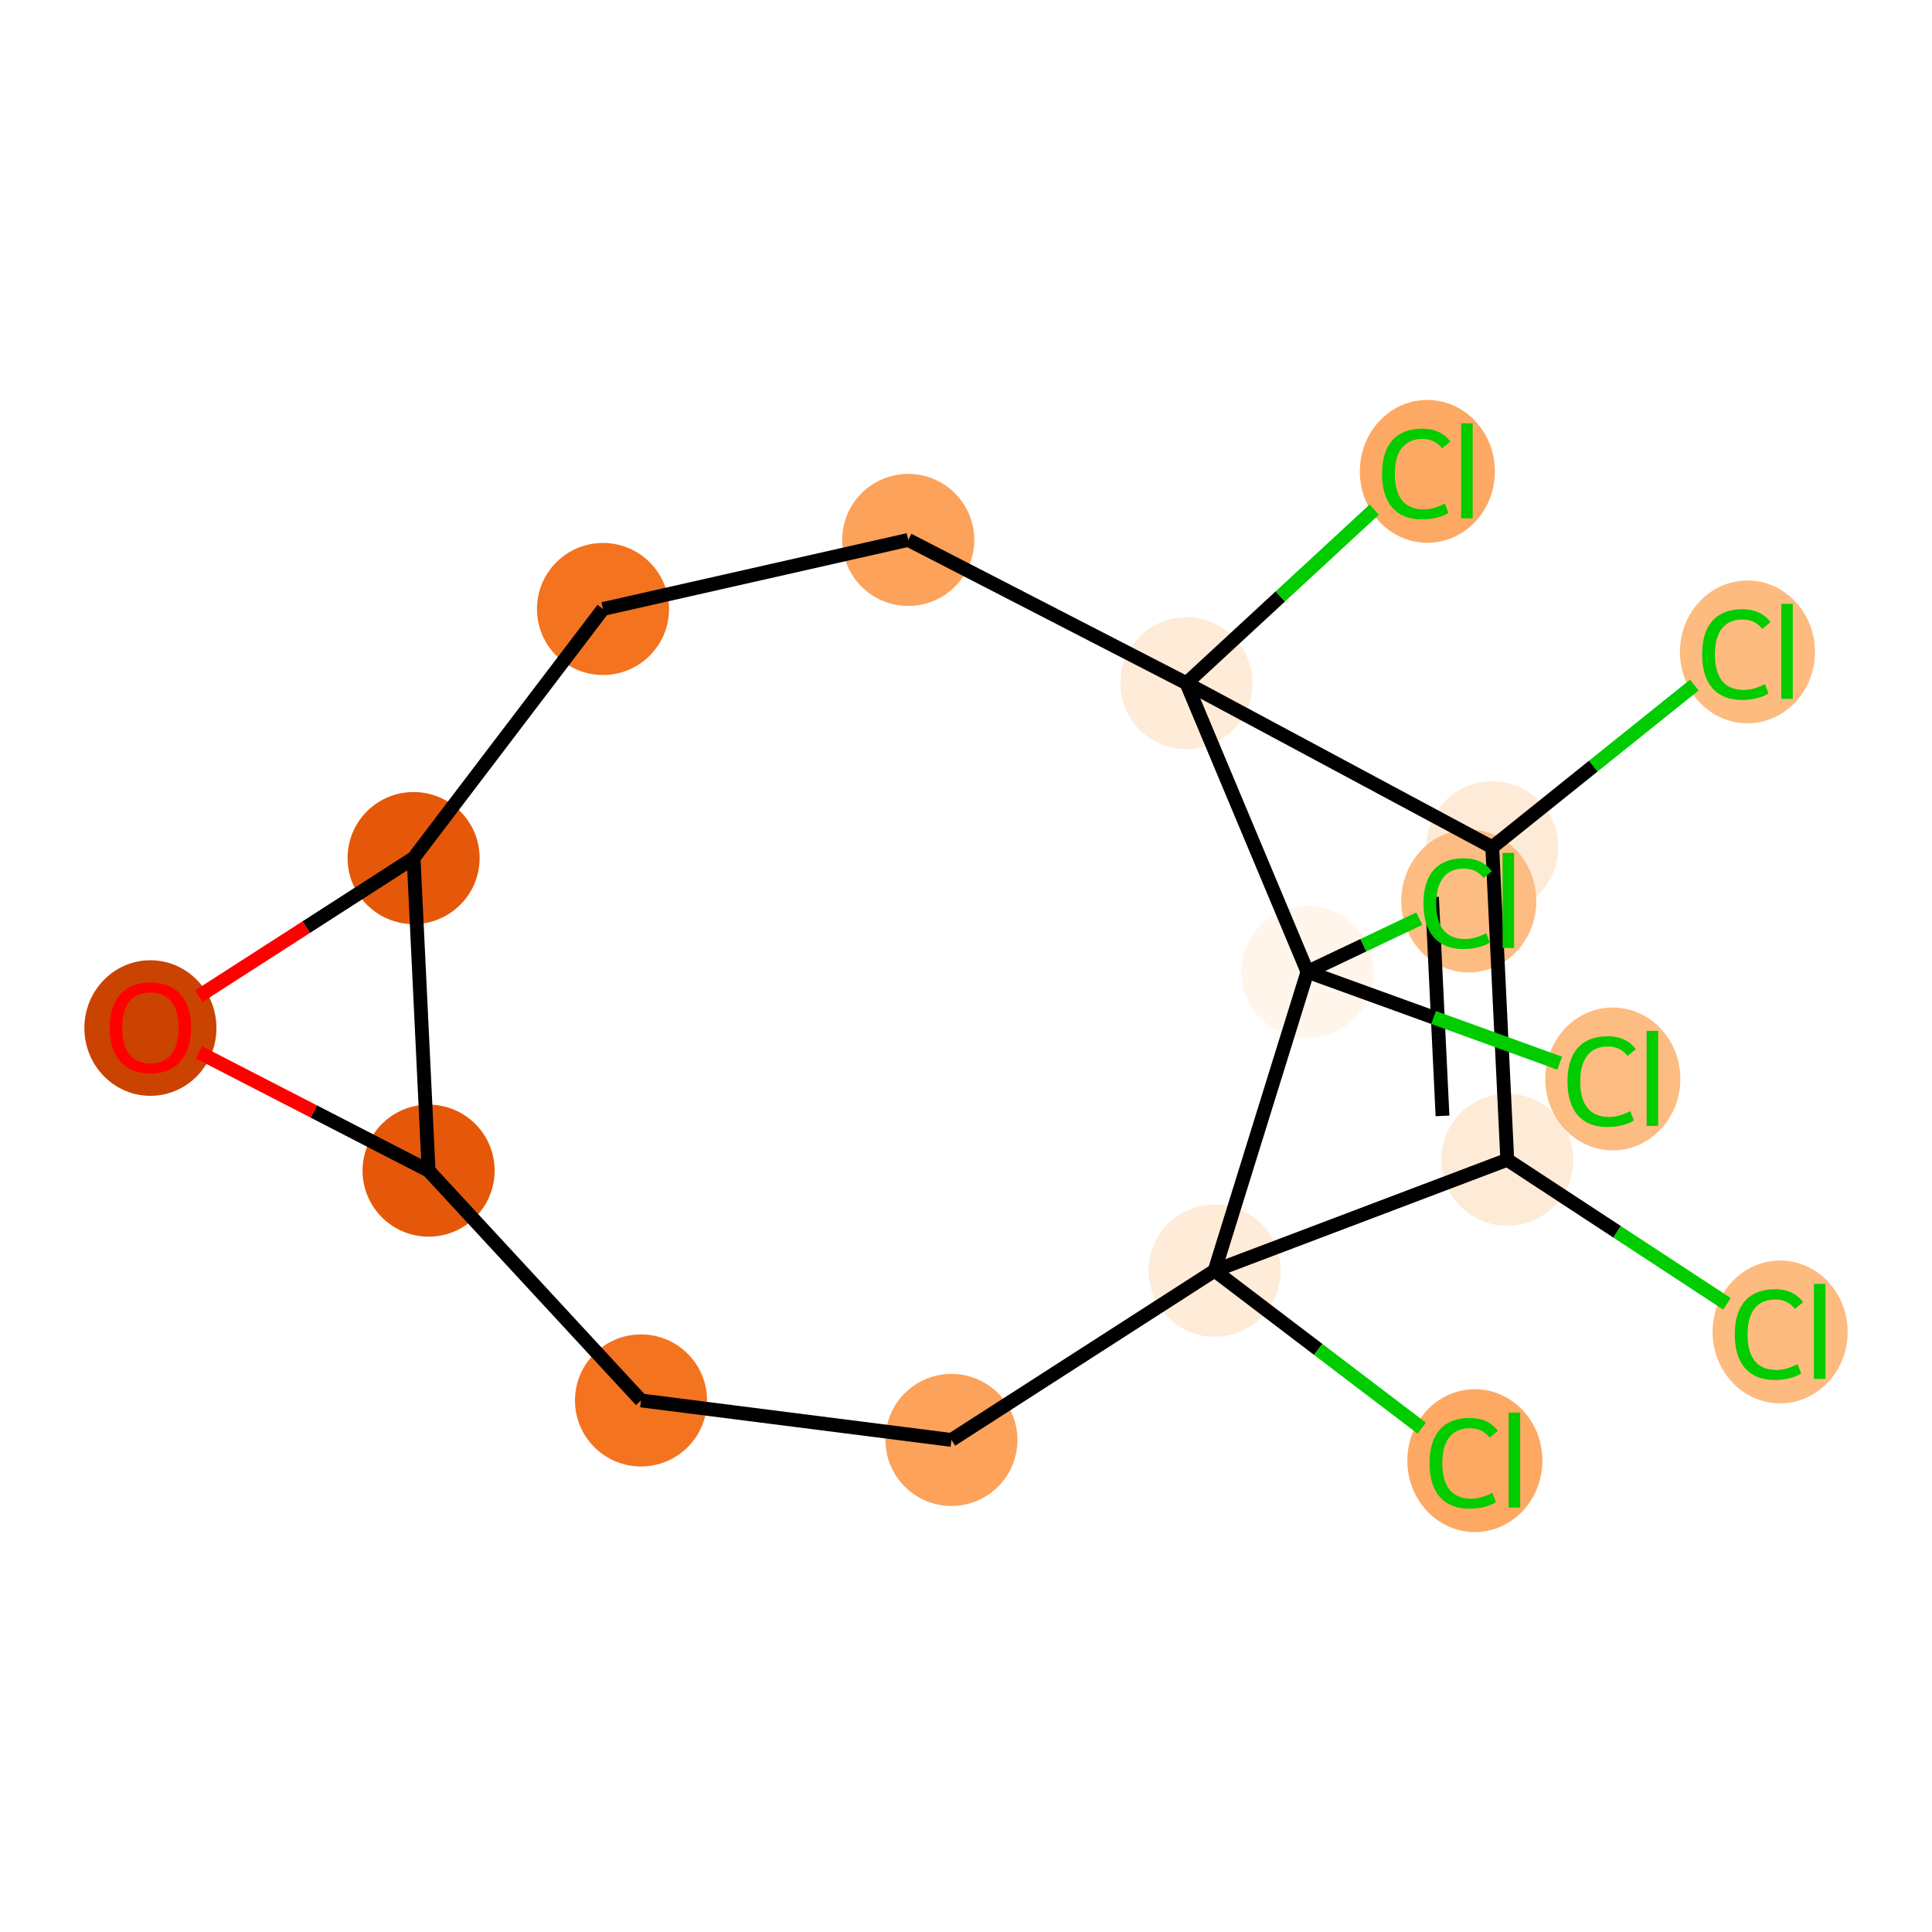 <?xml version='1.0' encoding='iso-8859-1'?>
<svg version='1.1' baseProfile='full'
              xmlns='http://www.w3.org/2000/svg'
                      xmlns:rdkit='http://www.rdkit.org/xml'
                      xmlns:xlink='http://www.w3.org/1999/xlink'
                  xml:space='preserve'
width='280px' height='280px' viewBox='0 0 280 280'>
<!-- END OF HEADER -->
<rect style='opacity:1.0;fill:#FFFFFF;stroke:none' width='280' height='280' x='0' y='0'> </rect>
<ellipse cx='253.254' cy='94.481' rx='9.287' ry='9.852'  style='fill:#FDBB80;fill-rule:evenodd;stroke:#FDBB80;stroke-width:1.0px;stroke-linecap:butt;stroke-linejoin:miter;stroke-opacity:1' />
<ellipse cx='216.269' cy='122.786' rx='9.07' ry='9.07'  style='fill:#FEEBD7;fill-rule:evenodd;stroke:#FEEBD7;stroke-width:1.0px;stroke-linecap:butt;stroke-linejoin:miter;stroke-opacity:1' />
<ellipse cx='218.444' cy='168.086' rx='9.07' ry='9.07'  style='fill:#FEEBD7;fill-rule:evenodd;stroke:#FEEBD7;stroke-width:1.0px;stroke-linecap:butt;stroke-linejoin:miter;stroke-opacity:1' />
<ellipse cx='257.986' cy='193.034' rx='9.287' ry='9.852'  style='fill:#FDBB80;fill-rule:evenodd;stroke:#FDBB80;stroke-width:1.0px;stroke-linecap:butt;stroke-linejoin:miter;stroke-opacity:1' />
<ellipse cx='176.033' cy='184.153' rx='9.07' ry='9.07'  style='fill:#FEEBD8;fill-rule:evenodd;stroke:#FEEBD8;stroke-width:1.0px;stroke-linecap:butt;stroke-linejoin:miter;stroke-opacity:1' />
<ellipse cx='213.748' cy='211.686' rx='9.287' ry='9.852'  style='fill:#FDA964;fill-rule:evenodd;stroke:#FDA964;stroke-width:1.0px;stroke-linecap:butt;stroke-linejoin:miter;stroke-opacity:1' />
<ellipse cx='137.89' cy='208.686' rx='9.07' ry='9.07'  style='fill:#FDA25A;fill-rule:evenodd;stroke:#FDA25A;stroke-width:1.0px;stroke-linecap:butt;stroke-linejoin:miter;stroke-opacity:1' />
<ellipse cx='92.901' cy='202.962' rx='9.07' ry='9.07'  style='fill:#F4731F;fill-rule:evenodd;stroke:#F4731F;stroke-width:1.0px;stroke-linecap:butt;stroke-linejoin:miter;stroke-opacity:1' />
<ellipse cx='62.116' cy='169.658' rx='9.07' ry='9.07'  style='fill:#E5580A;fill-rule:evenodd;stroke:#E5580A;stroke-width:1.0px;stroke-linecap:butt;stroke-linejoin:miter;stroke-opacity:1' />
<ellipse cx='21.798' cy='148.992' rx='9.07' ry='9.326'  style='fill:#CB4301;fill-rule:evenodd;stroke:#CB4301;stroke-width:1.0px;stroke-linecap:butt;stroke-linejoin:miter;stroke-opacity:1' />
<ellipse cx='59.941' cy='124.358' rx='9.07' ry='9.07'  style='fill:#E5580A;fill-rule:evenodd;stroke:#E5580A;stroke-width:1.0px;stroke-linecap:butt;stroke-linejoin:miter;stroke-opacity:1' />
<ellipse cx='87.393' cy='88.258' rx='9.07' ry='9.07'  style='fill:#F4731F;fill-rule:evenodd;stroke:#F4731F;stroke-width:1.0px;stroke-linecap:butt;stroke-linejoin:miter;stroke-opacity:1' />
<ellipse cx='131.627' cy='78.25' rx='9.07' ry='9.07'  style='fill:#FDA25A;fill-rule:evenodd;stroke:#FDA25A;stroke-width:1.0px;stroke-linecap:butt;stroke-linejoin:miter;stroke-opacity:1' />
<ellipse cx='171.946' cy='99.016' rx='9.07' ry='9.07'  style='fill:#FEEBD8;fill-rule:evenodd;stroke:#FEEBD8;stroke-width:1.0px;stroke-linecap:butt;stroke-linejoin:miter;stroke-opacity:1' />
<ellipse cx='206.864' cy='68.314' rx='9.287' ry='9.852'  style='fill:#FDA964;fill-rule:evenodd;stroke:#FDA964;stroke-width:1.0px;stroke-linecap:butt;stroke-linejoin:miter;stroke-opacity:1' />
<ellipse cx='189.483' cy='140.841' rx='9.07' ry='9.07'  style='fill:#FFF5EB;fill-rule:evenodd;stroke:#FFF5EB;stroke-width:1.0px;stroke-linecap:butt;stroke-linejoin:miter;stroke-opacity:1' />
<ellipse cx='212.868' cy='130.579' rx='9.287' ry='9.852'  style='fill:#FDBC82;fill-rule:evenodd;stroke:#FDBC82;stroke-width:1.0px;stroke-linecap:butt;stroke-linejoin:miter;stroke-opacity:1' />
<ellipse cx='233.738' cy='156.37' rx='9.287' ry='9.852'  style='fill:#FDBC82;fill-rule:evenodd;stroke:#FDBC82;stroke-width:1.0px;stroke-linecap:butt;stroke-linejoin:miter;stroke-opacity:1' />
<path class='bond-0 atom-0 atom-1' d='M 245.553,99.284 L 230.911,111.035' style='fill:none;fill-rule:evenodd;stroke:#00CC00;stroke-width:2.0px;stroke-linecap:butt;stroke-linejoin:miter;stroke-opacity:1' />
<path class='bond-0 atom-0 atom-1' d='M 230.911,111.035 L 216.269,122.786' style='fill:none;fill-rule:evenodd;stroke:#000000;stroke-width:2.0px;stroke-linecap:butt;stroke-linejoin:miter;stroke-opacity:1' />
<path class='bond-1 atom-1 atom-2' d='M 216.269,122.786 L 218.444,168.086' style='fill:none;fill-rule:evenodd;stroke:#000000;stroke-width:2.0px;stroke-linecap:butt;stroke-linejoin:miter;stroke-opacity:1' />
<path class='bond-1 atom-1 atom-2' d='M 207.535,130.016 L 209.058,161.726' style='fill:none;fill-rule:evenodd;stroke:#000000;stroke-width:2.0px;stroke-linecap:butt;stroke-linejoin:miter;stroke-opacity:1' />
<path class='bond-17 atom-13 atom-1' d='M 171.946,99.016 L 216.269,122.786' style='fill:none;fill-rule:evenodd;stroke:#000000;stroke-width:2.0px;stroke-linecap:butt;stroke-linejoin:miter;stroke-opacity:1' />
<path class='bond-2 atom-2 atom-3' d='M 218.444,168.086 L 234.364,178.524' style='fill:none;fill-rule:evenodd;stroke:#000000;stroke-width:2.0px;stroke-linecap:butt;stroke-linejoin:miter;stroke-opacity:1' />
<path class='bond-2 atom-2 atom-3' d='M 234.364,178.524 L 250.285,188.962' style='fill:none;fill-rule:evenodd;stroke:#00CC00;stroke-width:2.0px;stroke-linecap:butt;stroke-linejoin:miter;stroke-opacity:1' />
<path class='bond-3 atom-2 atom-4' d='M 218.444,168.086 L 176.033,184.153' style='fill:none;fill-rule:evenodd;stroke:#000000;stroke-width:2.0px;stroke-linecap:butt;stroke-linejoin:miter;stroke-opacity:1' />
<path class='bond-4 atom-4 atom-5' d='M 176.033,184.153 L 191.04,195.564' style='fill:none;fill-rule:evenodd;stroke:#000000;stroke-width:2.0px;stroke-linecap:butt;stroke-linejoin:miter;stroke-opacity:1' />
<path class='bond-4 atom-4 atom-5' d='M 191.04,195.564 L 206.047,206.976' style='fill:none;fill-rule:evenodd;stroke:#00CC00;stroke-width:2.0px;stroke-linecap:butt;stroke-linejoin:miter;stroke-opacity:1' />
<path class='bond-5 atom-4 atom-6' d='M 176.033,184.153 L 137.89,208.686' style='fill:none;fill-rule:evenodd;stroke:#000000;stroke-width:2.0px;stroke-linecap:butt;stroke-linejoin:miter;stroke-opacity:1' />
<path class='bond-18 atom-15 atom-4' d='M 189.483,140.841 L 176.033,184.153' style='fill:none;fill-rule:evenodd;stroke:#000000;stroke-width:2.0px;stroke-linecap:butt;stroke-linejoin:miter;stroke-opacity:1' />
<path class='bond-6 atom-6 atom-7' d='M 137.89,208.686 L 92.901,202.962' style='fill:none;fill-rule:evenodd;stroke:#000000;stroke-width:2.0px;stroke-linecap:butt;stroke-linejoin:miter;stroke-opacity:1' />
<path class='bond-7 atom-7 atom-8' d='M 92.901,202.962 L 62.116,169.658' style='fill:none;fill-rule:evenodd;stroke:#000000;stroke-width:2.0px;stroke-linecap:butt;stroke-linejoin:miter;stroke-opacity:1' />
<path class='bond-8 atom-8 atom-9' d='M 62.116,169.658 L 45.472,161.085' style='fill:none;fill-rule:evenodd;stroke:#000000;stroke-width:2.0px;stroke-linecap:butt;stroke-linejoin:miter;stroke-opacity:1' />
<path class='bond-8 atom-8 atom-9' d='M 45.472,161.085 L 28.827,152.512' style='fill:none;fill-rule:evenodd;stroke:#FF0000;stroke-width:2.0px;stroke-linecap:butt;stroke-linejoin:miter;stroke-opacity:1' />
<path class='bond-19 atom-10 atom-8' d='M 59.941,124.358 L 62.116,169.658' style='fill:none;fill-rule:evenodd;stroke:#000000;stroke-width:2.0px;stroke-linecap:butt;stroke-linejoin:miter;stroke-opacity:1' />
<path class='bond-9 atom-9 atom-10' d='M 28.827,144.37 L 44.384,134.364' style='fill:none;fill-rule:evenodd;stroke:#FF0000;stroke-width:2.0px;stroke-linecap:butt;stroke-linejoin:miter;stroke-opacity:1' />
<path class='bond-9 atom-9 atom-10' d='M 44.384,134.364 L 59.941,124.358' style='fill:none;fill-rule:evenodd;stroke:#000000;stroke-width:2.0px;stroke-linecap:butt;stroke-linejoin:miter;stroke-opacity:1' />
<path class='bond-10 atom-10 atom-11' d='M 59.941,124.358 L 87.393,88.258' style='fill:none;fill-rule:evenodd;stroke:#000000;stroke-width:2.0px;stroke-linecap:butt;stroke-linejoin:miter;stroke-opacity:1' />
<path class='bond-11 atom-11 atom-12' d='M 87.393,88.258 L 131.627,78.25' style='fill:none;fill-rule:evenodd;stroke:#000000;stroke-width:2.0px;stroke-linecap:butt;stroke-linejoin:miter;stroke-opacity:1' />
<path class='bond-12 atom-12 atom-13' d='M 131.627,78.25 L 171.946,99.016' style='fill:none;fill-rule:evenodd;stroke:#000000;stroke-width:2.0px;stroke-linecap:butt;stroke-linejoin:miter;stroke-opacity:1' />
<path class='bond-13 atom-13 atom-14' d='M 171.946,99.016 L 185.555,86.437' style='fill:none;fill-rule:evenodd;stroke:#000000;stroke-width:2.0px;stroke-linecap:butt;stroke-linejoin:miter;stroke-opacity:1' />
<path class='bond-13 atom-13 atom-14' d='M 185.555,86.437 L 199.163,73.858' style='fill:none;fill-rule:evenodd;stroke:#00CC00;stroke-width:2.0px;stroke-linecap:butt;stroke-linejoin:miter;stroke-opacity:1' />
<path class='bond-14 atom-13 atom-15' d='M 171.946,99.016 L 189.483,140.841' style='fill:none;fill-rule:evenodd;stroke:#000000;stroke-width:2.0px;stroke-linecap:butt;stroke-linejoin:miter;stroke-opacity:1' />
<path class='bond-15 atom-15 atom-16' d='M 189.483,140.841 L 197.591,136.989' style='fill:none;fill-rule:evenodd;stroke:#000000;stroke-width:2.0px;stroke-linecap:butt;stroke-linejoin:miter;stroke-opacity:1' />
<path class='bond-15 atom-15 atom-16' d='M 197.591,136.989 L 205.698,133.137' style='fill:none;fill-rule:evenodd;stroke:#00CC00;stroke-width:2.0px;stroke-linecap:butt;stroke-linejoin:miter;stroke-opacity:1' />
<path class='bond-16 atom-15 atom-17' d='M 189.483,140.841 L 207.76,147.462' style='fill:none;fill-rule:evenodd;stroke:#000000;stroke-width:2.0px;stroke-linecap:butt;stroke-linejoin:miter;stroke-opacity:1' />
<path class='bond-16 atom-15 atom-17' d='M 207.76,147.462 L 226.037,154.084' style='fill:none;fill-rule:evenodd;stroke:#00CC00;stroke-width:2.0px;stroke-linecap:butt;stroke-linejoin:miter;stroke-opacity:1' />
<path  class='atom-0' d='M 246.687 94.844
Q 246.687 91.651, 248.174 89.982
Q 249.68 88.295, 252.528 88.295
Q 255.177 88.295, 256.592 90.163
L 255.394 91.143
Q 254.36 89.782, 252.528 89.782
Q 250.587 89.782, 249.553 91.089
Q 248.537 92.377, 248.537 94.844
Q 248.537 97.383, 249.589 98.69
Q 250.66 99.996, 252.728 99.996
Q 254.143 99.996, 255.793 99.143
L 256.301 100.504
Q 255.63 100.939, 254.614 101.193
Q 253.598 101.447, 252.474 101.447
Q 249.68 101.447, 248.174 99.742
Q 246.687 98.037, 246.687 94.844
' fill='#00CC00'/>
<path  class='atom-0' d='M 258.152 87.515
L 259.821 87.515
L 259.821 101.284
L 258.152 101.284
L 258.152 87.515
' fill='#00CC00'/>
<path  class='atom-3' d='M 251.419 193.397
Q 251.419 190.204, 252.906 188.535
Q 254.412 186.848, 257.26 186.848
Q 259.909 186.848, 261.324 188.717
L 260.126 189.696
Q 259.092 188.336, 257.26 188.336
Q 255.319 188.336, 254.285 189.642
Q 253.269 190.93, 253.269 193.397
Q 253.269 195.937, 254.321 197.243
Q 255.391 198.549, 257.46 198.549
Q 258.874 198.549, 260.525 197.696
L 261.033 199.057
Q 260.362 199.492, 259.346 199.746
Q 258.33 200, 257.206 200
Q 254.412 200, 252.906 198.295
Q 251.419 196.59, 251.419 193.397
' fill='#00CC00'/>
<path  class='atom-3' d='M 262.884 186.068
L 264.553 186.068
L 264.553 199.837
L 262.884 199.837
L 262.884 186.068
' fill='#00CC00'/>
<path  class='atom-5' d='M 207.181 212.049
Q 207.181 208.856, 208.668 207.187
Q 210.174 205.5, 213.022 205.5
Q 215.671 205.5, 217.086 207.369
L 215.888 208.348
Q 214.854 206.988, 213.022 206.988
Q 211.081 206.988, 210.047 208.294
Q 209.031 209.582, 209.031 212.049
Q 209.031 214.589, 210.083 215.895
Q 211.154 217.201, 213.222 217.201
Q 214.637 217.201, 216.288 216.349
L 216.796 217.709
Q 216.124 218.144, 215.108 218.398
Q 214.093 218.652, 212.968 218.652
Q 210.174 218.652, 208.668 216.947
Q 207.181 215.242, 207.181 212.049
' fill='#00CC00'/>
<path  class='atom-5' d='M 218.646 204.72
L 220.315 204.72
L 220.315 218.489
L 218.646 218.489
L 218.646 204.72
' fill='#00CC00'/>
<path  class='atom-9' d='M 15.902 148.928
Q 15.902 145.844, 17.426 144.121
Q 18.95 142.397, 21.798 142.397
Q 24.646 142.397, 26.17 144.121
Q 27.694 145.844, 27.694 148.928
Q 27.694 152.048, 26.151 153.826
Q 24.61 155.586, 21.798 155.586
Q 18.968 155.586, 17.426 153.826
Q 15.902 152.066, 15.902 148.928
M 21.798 154.134
Q 23.757 154.134, 24.809 152.828
Q 25.879 151.504, 25.879 148.928
Q 25.879 146.406, 24.809 145.137
Q 23.757 143.849, 21.798 143.849
Q 19.838 143.849, 18.768 145.118
Q 17.716 146.388, 17.716 148.928
Q 17.716 151.522, 18.768 152.828
Q 19.838 154.134, 21.798 154.134
' fill='#FF0000'/>
<path  class='atom-14' d='M 200.297 68.677
Q 200.297 65.484, 201.785 63.815
Q 203.29 62.128, 206.138 62.128
Q 208.787 62.128, 210.202 63.996
L 209.005 64.976
Q 207.971 63.615, 206.138 63.615
Q 204.197 63.615, 203.163 64.921
Q 202.147 66.209, 202.147 68.677
Q 202.147 71.216, 203.2 72.522
Q 204.27 73.829, 206.338 73.829
Q 207.753 73.829, 209.404 72.976
L 209.912 74.336
Q 209.241 74.772, 208.225 75.026
Q 207.209 75.28, 206.084 75.28
Q 203.29 75.28, 201.785 73.575
Q 200.297 71.869, 200.297 68.677
' fill='#00CC00'/>
<path  class='atom-14' d='M 211.762 61.348
L 213.431 61.348
L 213.431 75.117
L 211.762 75.117
L 211.762 61.348
' fill='#00CC00'/>
<path  class='atom-16' d='M 206.301 130.942
Q 206.301 127.749, 207.788 126.08
Q 209.294 124.393, 212.142 124.393
Q 214.791 124.393, 216.206 126.262
L 215.008 127.241
Q 213.974 125.881, 212.142 125.881
Q 210.201 125.881, 209.167 127.187
Q 208.151 128.475, 208.151 130.942
Q 208.151 133.482, 209.203 134.788
Q 210.273 136.094, 212.342 136.094
Q 213.757 136.094, 215.407 135.242
L 215.915 136.602
Q 215.244 137.037, 214.228 137.291
Q 213.212 137.545, 212.088 137.545
Q 209.294 137.545, 207.788 135.84
Q 206.301 134.135, 206.301 130.942
' fill='#00CC00'/>
<path  class='atom-16' d='M 217.766 123.613
L 219.435 123.613
L 219.435 137.382
L 217.766 137.382
L 217.766 123.613
' fill='#00CC00'/>
<path  class='atom-17' d='M 227.171 156.733
Q 227.171 153.54, 228.658 151.871
Q 230.164 150.184, 233.012 150.184
Q 235.661 150.184, 237.076 152.053
L 235.878 153.032
Q 234.844 151.672, 233.012 151.672
Q 231.071 151.672, 230.037 152.978
Q 229.021 154.266, 229.021 156.733
Q 229.021 159.273, 230.073 160.579
Q 231.144 161.885, 233.212 161.885
Q 234.627 161.885, 236.278 161.032
L 236.785 162.393
Q 236.114 162.828, 235.098 163.082
Q 234.082 163.336, 232.958 163.336
Q 230.164 163.336, 228.658 161.631
Q 227.171 159.926, 227.171 156.733
' fill='#00CC00'/>
<path  class='atom-17' d='M 238.636 149.404
L 240.305 149.404
L 240.305 163.173
L 238.636 163.173
L 238.636 149.404
' fill='#00CC00'/>
</svg>
